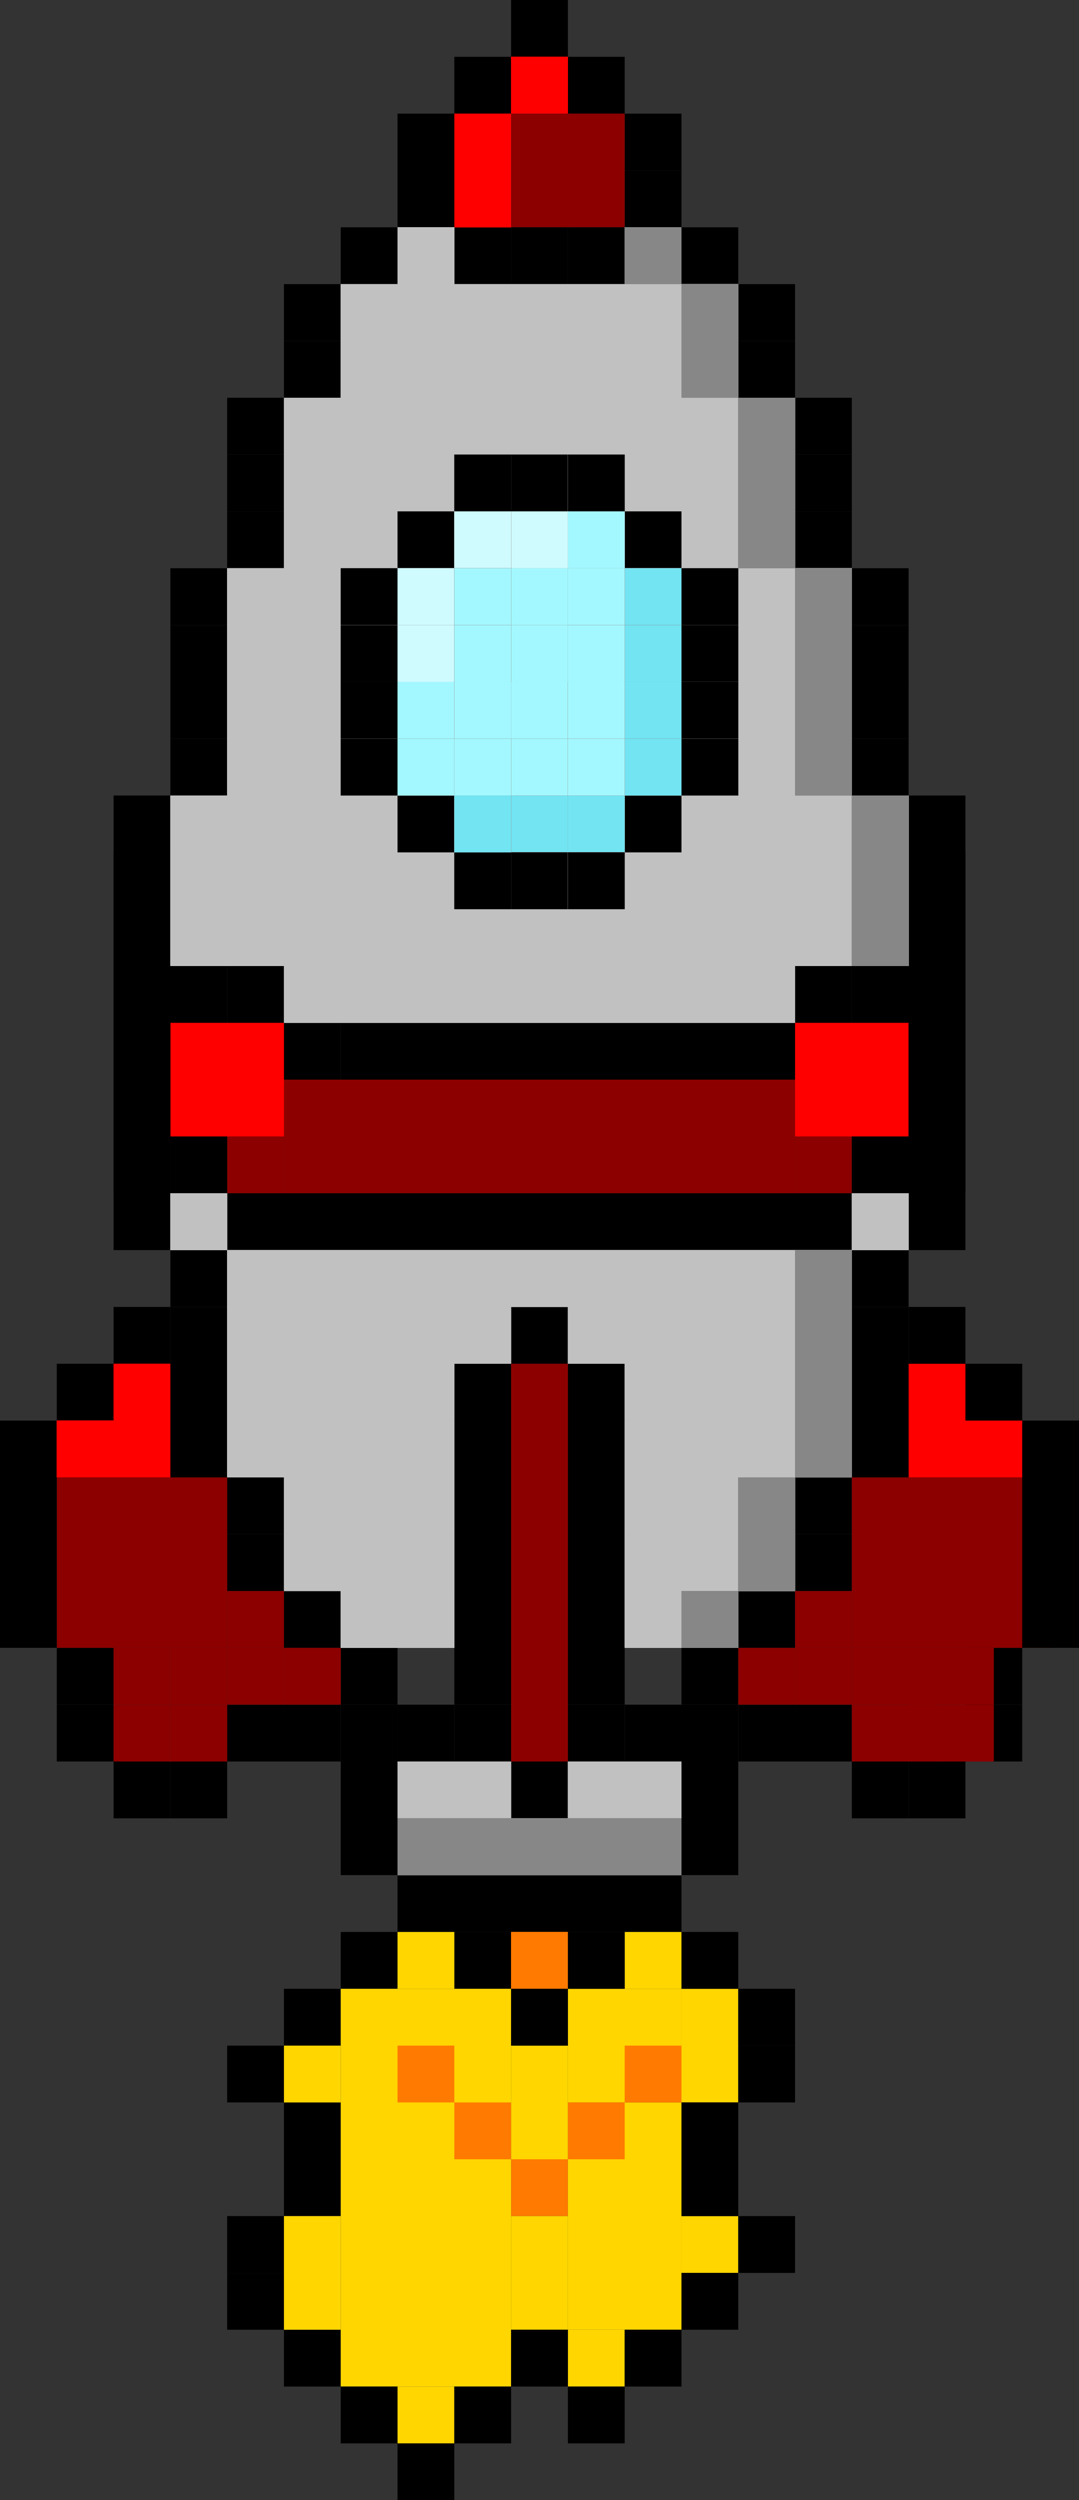 <svg width="38" height="88" viewBox="0 0 38 88" fill="none" xmlns="http://www.w3.org/2000/svg">
<rect x="0" y="0" width="38" height="88" fill="#333333" stroke="none"/>
<path d="M20 0H18V2H20V0Z" fill="black"/>
<path d="M18 2H16V4H18V2Z" fill="black"/>
<path d="M14 8H12V10H14V8Z" fill="black"/>
<path d="M18 8H16V10H18V8Z" fill="black"/>
<path d="M26 8H24V10H26V8Z" fill="black"/>
<path d="M22 2H20V4H22V2Z" fill="black"/>
<path d="M24 4H22V6H24V4Z" fill="black"/>
<path d="M24 6H22V8H24V6Z" fill="black"/>
<path d="M28 10H26V12H28V10Z" fill="black"/>
<path d="M28 12H26V14H28V12Z" fill="black"/>
<path d="M12 10H10V12H12V10Z" fill="black"/>
<path d="M12 12H10V14H12V12Z" fill="black"/>
<path d="M10 14H8V16H10V14Z" fill="black"/>
<path d="M10 16H8V18H10V16Z" fill="black"/>
<path d="M10 18H8V20H10V18Z" fill="black"/>
<path d="M30 14H28V16H30V14Z" fill="black"/>
<path d="M30 16H28V18H30V16Z" fill="black"/>
<path d="M30 18H28V20H30V18Z" fill="black"/>
<path d="M32 20H30V22H32V20Z" fill="black"/>
<path d="M32 22H30V24H32V22Z" fill="black"/>
<path d="M32 24H30V26H32V24Z" fill="black"/>
<path d="M32 26H30V28H32V26Z" fill="black"/>
<path d="M8 20H6V22H8V20Z" fill="black"/>
<path d="M8 22H6V24H8V22Z" fill="black"/>
<path d="M8 24H6V26H8V24Z" fill="black"/>
<path d="M8 26H6V28H8V26Z" fill="black"/>
<path d="M8 44H6V46H8V44Z" fill="black"/>
<path d="M6 46H4V48H6V46Z" fill="black"/>
<path d="M4 48H2V50H4V48Z" fill="black"/>
<path d="M2 50H0V52H2V50Z" fill="black"/>
<path d="M4 58H2V60H4V58Z" fill="black"/>
<path d="M4 60H2V62H4V60Z" fill="black"/>
<path d="M6 62H4V64H6V62Z" fill="black"/>
<path d="M8 62H6V64H8V62Z" fill="black"/>
<path d="M10 60H8V62H10V60Z" fill="black"/>
<path d="M12 60H10V62H12V60Z" fill="black"/>
<path d="M14 58H12V60H14V58Z" fill="black"/>
<path d="M14 60H12V62H14V60Z" fill="black"/>
<path d="M16 60H14V62H16V60Z" fill="black"/>
<path d="M14 62H12V66H14V62Z" fill="black"/>
<path d="M34 58H36V60H34V58Z" fill="black"/>
<path d="M34 60H36V62H34V60Z" fill="black"/>
<path d="M32 62H34V64H32V62Z" fill="black"/>
<path d="M30 62H32V64H30V62Z" fill="black"/>
<path d="M28 60H30V62H28V60Z" fill="black"/>
<path d="M26 60H28V62H26V60Z" fill="black"/>
<path d="M24 60H26V62H24V60Z" fill="black"/>
<path d="M24 62H26V66H24V62Z" fill="black"/>
<path d="M22 60H24V62H22V60Z" fill="black"/>
<path d="M28 52H30V54H28V52Z" fill="black"/>
<path d="M28 54H30V56H28V54Z" fill="black"/>
<path d="M26 56H28V58H26V56Z" fill="black"/>
<path d="M24 58H26V60H24V58Z" fill="black"/>
<path d="M10 52H8V54H10V52Z" fill="black"/>
<path d="M10 54H8V56H10V54Z" fill="black"/>
<path d="M12 56H10V58H12V56Z" fill="black"/>
<path d="M24 66H14V68H24V66Z" fill="black"/>
<path d="M20 46H18V48H20V46Z" fill="black"/>
<path d="M18 60H16V62H18V60Z" fill="black"/>
<path d="M18 48H16V60H18V48Z" fill="black"/>
<path d="M22 48H20V60H22V48Z" fill="black"/>
<path d="M22 60H20V62H22V60Z" fill="black"/>
<path d="M20 62H18V64H20V62Z" fill="black"/>
<path d="M18 68H16V70H18V68Z" fill="black"/>
<path d="M14 68H12V70H14V68Z" fill="black"/>
<path d="M12 70H10V72H12V70Z" fill="black"/>
<path d="M10 72H8V74H10V72Z" fill="black"/>
<path d="M12 74H10V76H12V74Z" fill="black"/>
<path d="M12 76H10V78H12V76Z" fill="black"/>
<path d="M10 78H8V80H10V78Z" fill="black"/>
<path d="M10 80H8V82H10V80Z" fill="black"/>
<path d="M12 82H10V84H12V82Z" fill="black"/>
<path d="M20 68H18V70H20V68Z" fill="#FF7A00"/>
<path d="M20 68H18V70H20V68Z" fill="#FF7A00"/>
<path d="M18 4H16V8H18V4Z" fill="#FF0000"/>
<path d="M18 4H16V8H18V4Z" fill="#FF0000"/>
<path d="M18 4H16V8H18V4Z" fill="#FF0000"/>
<path d="M20 2H18V4H20V2Z" fill="#FF0000"/>
<path d="M20 2H18V4H20V2Z" fill="#FF0000"/>
<path d="M20 2H18V4H20V2Z" fill="#FF0000"/>
<path d="M10 36H6V40H10V36Z" fill="#FF0000"/>
<path d="M10 36H6V40H10V36Z" fill="#FF0000"/>
<path d="M10 36H6V40H10V36Z" fill="#FF0000"/>
<path d="M32 36H28V40H32V36Z" fill="#FF0000"/>
<path d="M32 36H28V40H32V36Z" fill="#FF0000"/>
<path d="M32 36H28V40H32V36Z" fill="#FF0000"/>
<path d="M34 48H32V50H34V48Z" fill="#FF0000"/>
<path d="M34 48H32V50H34V48Z" fill="#FF0000"/>
<path d="M34 48H32V50H34V48Z" fill="#FF0000"/>
<path d="M34 50H32V52H34V50Z" fill="#FF0000"/>
<path d="M34 50H32V52H34V50Z" fill="#FF0000"/>
<path d="M34 50H32V52H34V50Z" fill="#FF0000"/>
<path d="M36 50H34V52H36V50Z" fill="#FF0000"/>
<path d="M36 50H34V52H36V50Z" fill="#FF0000"/>
<path d="M36 50H34V52H36V50Z" fill="#FF0000"/>
<path d="M4 48H6V50H4V48Z" fill="#FF0000"/>
<path d="M4 48H6V50H4V48Z" fill="#FF0000"/>
<path d="M4 48H6V50H4V48Z" fill="#FF0000"/>
<path d="M4 50H6V52H4V50Z" fill="#FF0000"/>
<path d="M4 50H6V52H4V50Z" fill="#FF0000"/>
<path d="M4 50H6V52H4V50Z" fill="#FF0000"/>
<path d="M2 50H4V52H2V50Z" fill="#FF0000"/>
<path d="M2 50H4V52H2V50Z" fill="#FF0000"/>
<path d="M2 50H4V52H2V50Z" fill="#FF0000"/>
<path d="M22 4H18V8H22V4Z" fill="#8C0000"/>
<path d="M10 40H8V42H10V40Z" fill="#8C0000"/>
<path d="M8 52H2V58H8V52Z" fill="#8C0000"/>
<path d="M6 58H4V60H6V58Z" fill="#8C0000"/>
<path d="M6 60H4V62H6V60Z" fill="#8C0000"/>
<path d="M8 60H6V62H8V60Z" fill="#8C0000"/>
<path d="M8 58H6V60H8V58Z" fill="#8C0000"/>
<path d="M12 58H10V60H12V58Z" fill="#8C0000"/>
<path d="M10 58H8V60H10V58Z" fill="#8C0000"/>
<path d="M10 56H8V58H10V56Z" fill="#8C0000"/>
<path d="M30 52H37V58H30V52Z" fill="#8C0000"/>
<path d="M32 58H35V60H32V58Z" fill="#8C0000"/>
<path d="M32 60H35V62H32V60Z" fill="#8C0000"/>
<path d="M30 60H33V62H30V60Z" fill="#8C0000"/>
<path d="M30 58H33V60H30V58Z" fill="#8C0000"/>
<path d="M26 58H28V60H26V58Z" fill="#8C0000"/>
<path d="M28 58H30V60H28V58Z" fill="#8C0000"/>
<path d="M28 56H30V58H28V56Z" fill="#8C0000"/>
<path d="M20 48H18V62H20V48Z" fill="#8C0000"/>
<path d="M30 40H28V42H30V40Z" fill="#8C0000"/>
<path d="M28 38H10V42H28V38Z" fill="#8C0000"/>
<path d="M20 76H18V78H20V76Z" fill="#FF7A00"/>
<path d="M16 68H14V70H16V68Z" fill="#FFD600"/>
<path d="M12 72H10V74H12V72Z" fill="#FFD600"/>
<path d="M24 68H22V70H24V68Z" fill="#FFD600"/>
<path d="M26 78H24V80H26V78Z" fill="#FFD600"/>
<path d="M22 82H20V84H22V82Z" fill="#FFD600"/>
<path d="M16 84H14V86H16V84Z" fill="#FFD600"/>
<path d="M20 72H18V76H20V72Z" fill="#FFD600"/>
<path d="M20 78H18V82H20V78Z" fill="#FFD600"/>
<path d="M26 70H24V74H26V70Z" fill="#FFD600"/>
<path d="M24 70H20V74H24V70Z" fill="#FFD600"/>
<path d="M24 74H20V82H24V74Z" fill="#FFD600"/>
<path d="M12 78H10V82H12V78Z" fill="#FFD600"/>
<path d="M18 70H12V84H18V70Z" fill="#FFD600"/>
<path d="M14 84H12V86H14V84Z" fill="black"/>
<path d="M16 86H14V88H16V86Z" fill="black"/>
<path d="M18 84H16V86H18V84Z" fill="black"/>
<path d="M20 82H18V84H20V82Z" fill="black"/>
<path d="M22 84H20V86H22V84Z" fill="black"/>
<path d="M24 82H22V84H24V82Z" fill="black"/>
<path d="M26 80H24V82H26V80Z" fill="black"/>
<path d="M28 78H26V80H28V78Z" fill="black"/>
<path d="M26 76H24V78H26V76Z" fill="black"/>
<path d="M26 74H24V76H26V74Z" fill="black"/>
<path d="M28 72H26V74H28V72Z" fill="black"/>
<path d="M28 70H26V72H28V70Z" fill="black"/>
<path d="M26 68H24V70H26V68Z" fill="black"/>
<path d="M20 70H18V72H20V70Z" fill="black"/>
<path d="M22 68H20V70H22V68Z" fill="black"/>
<path d="M2 52H0V58H2V52Z" fill="black"/>
<path d="M38 52H36V58H38V52Z" fill="black"/>
<path d="M32 46H34V48H32V46Z" fill="black"/>
<path d="M34 48H36V50H34V48Z" fill="black"/>
<path d="M36 50H38V52H36V50Z" fill="black"/>
<path d="M32 44H30V46H32V44Z" fill="black"/>
<path d="M32 46H30V52H32V46Z" fill="black"/>
<path d="M8 46H6V52H8V46Z" fill="black"/>
<path d="M8 34H6V36H8V34Z" fill="black"/>
<path d="M10 34H8V36H10V34Z" fill="black"/>
<path d="M8 40H6V42H8V40Z" fill="black"/>
<path d="M32 40H30V42H32V40Z" fill="black"/>
<path d="M30 42H8V44H30V42Z" fill="black"/>
<path d="M32 34H30V36H32V34Z" fill="black"/>
<path d="M30 34H28V36H30V34Z" fill="black"/>
<path d="M12 36H10V38H12V36Z" fill="black"/>
<path d="M28 36H12V38H28V36Z" fill="black"/>
<path d="M6 28H4V38H6V28Z" fill="black"/>
<path d="M6 30H4V40H6V30Z" fill="black"/>
<path d="M6 32H4V42H6V32Z" fill="black"/>
<path d="M6 34H4V44H6V34Z" fill="black"/>
<path d="M34 28H32V38H34V28Z" fill="black"/>
<path d="M34 30H32V40H34V30Z" fill="black"/>
<path d="M34 32H32V42H34V32Z" fill="black"/>
<path d="M34 34H32V44H34V34Z" fill="black"/>
<path d="M16 4H14V8H16V4Z" fill="black"/>
<path d="M20 8H18V10H20V8Z" fill="black"/>
<path d="M22 8H20V10H22V8Z" fill="black"/>
<path d="M18 74H16V76H18V74Z" fill="#FF7A00"/>
<path d="M16 72H14V74H16V72Z" fill="#FF7A00"/>
<path d="M22 74H20V76H22V74Z" fill="#FF7A00"/>
<path d="M24 72H22V74H24V72Z" fill="#FF7A00"/>
<rect x="14" y="8" width="2" height="2" fill="#C1C1C1"/>
<rect x="14" y="8" width="2" height="2" fill="#C1C1C1"/>
<rect x="14" y="8" width="2" height="2" fill="#C1C1C1"/>
<rect x="8" y="20" width="22" height="8" fill="#C1C1C1"/>
<rect x="8" y="20" width="22" height="8" fill="#C1C1C1"/>
<rect x="8" y="20" width="22" height="8" fill="#C1C1C1"/>
<rect x="14" y="8" width="2" height="2" fill="#C1C1C1"/>
<rect x="14" y="8" width="2" height="2" fill="#C1C1C1"/>
<rect x="14" y="8" width="2" height="2" fill="#C1C1C1"/>
<rect x="8" y="44" width="20" height="2" fill="#C1C1C1"/>
<rect x="8" y="44" width="20" height="2" fill="#C1C1C1"/>
<rect x="8" y="44" width="20" height="2" fill="#C1C1C1"/>
<rect width="10" height="2" transform="matrix(-1 0 0 1 30 46)" fill="#C1C1C1"/>
<rect width="10" height="2" transform="matrix(-1 0 0 1 30 46)" fill="#C1C1C1"/>
<rect width="10" height="2" transform="matrix(-1 0 0 1 30 46)" fill="#C1C1C1"/>
<rect width="8" height="2" transform="matrix(-1 0 0 1 30 48)" fill="#C1C1C1"/>
<rect width="8" height="2" transform="matrix(-1 0 0 1 30 48)" fill="#C1C1C1"/>
<rect width="8" height="2" transform="matrix(-1 0 0 1 30 48)" fill="#C1C1C1"/>
<rect width="8" height="2" transform="matrix(-1 0 0 1 30 50)" fill="#C1C1C1"/>
<rect width="8" height="2" transform="matrix(-1 0 0 1 30 50)" fill="#C1C1C1"/>
<rect width="8" height="2" transform="matrix(-1 0 0 1 30 50)" fill="#C1C1C1"/>
<rect width="6" height="2" transform="matrix(-1 0 0 1 28 52)" fill="#C1C1C1"/>
<rect width="6" height="2" transform="matrix(-1 0 0 1 28 52)" fill="#C1C1C1"/>
<rect width="6" height="2" transform="matrix(-1 0 0 1 28 52)" fill="#C1C1C1"/>
<rect width="6" height="2" transform="matrix(-1 0 0 1 28 54)" fill="#C1C1C1"/>
<rect width="6" height="2" transform="matrix(-1 0 0 1 28 54)" fill="#C1C1C1"/>
<rect width="6" height="2" transform="matrix(-1 0 0 1 28 54)" fill="#C1C1C1"/>
<rect width="4" height="2" transform="matrix(-1 0 0 1 26 56)" fill="#C1C1C1"/>
<rect width="4" height="2" transform="matrix(-1 0 0 1 26 56)" fill="#C1C1C1"/>
<rect width="4" height="2" transform="matrix(-1 0 0 1 26 56)" fill="#C1C1C1"/>
<rect width="2" height="2" transform="matrix(-1 0 0 1 32 42)" fill="#C1C1C1"/>
<rect width="2" height="2" transform="matrix(-1 0 0 1 32 42)" fill="#C1C1C1"/>
<rect width="2" height="2" transform="matrix(-1 0 0 1 32 42)" fill="#C1C1C1"/>
<rect width="2" height="2" transform="matrix(-1 0 0 1 8 42)" fill="#C1C1C1"/>
<rect width="2" height="2" transform="matrix(-1 0 0 1 8 42)" fill="#C1C1C1"/>
<rect width="2" height="2" transform="matrix(-1 0 0 1 8 42)" fill="#C1C1C1"/>
<rect x="8" y="46" width="10" height="2" fill="#C1C1C1"/>
<rect x="8" y="46" width="10" height="2" fill="#C1C1C1"/>
<rect x="8" y="46" width="10" height="2" fill="#C1C1C1"/>
<rect x="8" y="48" width="8" height="2" fill="#C1C1C1"/>
<rect x="8" y="48" width="8" height="2" fill="#C1C1C1"/>
<rect x="8" y="48" width="8" height="2" fill="#C1C1C1"/>
<rect x="8" y="50" width="8" height="2" fill="#C1C1C1"/>
<rect x="8" y="50" width="8" height="2" fill="#C1C1C1"/>
<rect x="8" y="50" width="8" height="2" fill="#C1C1C1"/>
<rect x="10" y="52" width="6" height="2" fill="#C1C1C1"/>
<rect x="10" y="52" width="6" height="2" fill="#C1C1C1"/>
<rect x="10" y="52" width="6" height="2" fill="#C1C1C1"/>
<rect x="10" y="54" width="6" height="2" fill="#C1C1C1"/>
<rect x="10" y="54" width="6" height="2" fill="#C1C1C1"/>
<rect x="10" y="54" width="6" height="2" fill="#C1C1C1"/>
<rect x="12" y="56" width="4" height="2" fill="#C1C1C1"/>
<rect x="12" y="56" width="4" height="2" fill="#C1C1C1"/>
<rect x="12" y="56" width="4" height="2" fill="#C1C1C1"/>
<rect x="14" y="62" width="4" height="2" fill="#C1C1C1"/>
<rect x="14" y="62" width="4" height="2" fill="#C1C1C1"/>
<rect x="14" y="62" width="4" height="2" fill="#C1C1C1"/>
<rect x="20" y="62" width="4" height="2" fill="#C1C1C1"/>
<rect x="20" y="62" width="4" height="2" fill="#C1C1C1"/>
<rect x="20" y="62" width="4" height="2" fill="#C1C1C1"/>
<rect x="10" y="34" width="18" height="2" fill="#C1C1C1"/>
<rect x="10" y="34" width="18" height="2" fill="#C1C1C1"/>
<rect x="10" y="34" width="18" height="2" fill="#C1C1C1"/>
<rect x="6" y="28" width="26" height="6" fill="#C1C1C1"/>
<rect x="6" y="28" width="26" height="6" fill="#C1C1C1"/>
<rect x="6" y="28" width="26" height="6" fill="#C1C1C1"/>
<rect x="10" y="14" width="18" height="6" fill="#C1C1C1"/>
<rect x="10" y="14" width="18" height="6" fill="#C1C1C1"/>
<rect x="10" y="14" width="18" height="6" fill="#C1C1C1"/>
<rect x="12" y="10" width="14" height="4" fill="#C1C1C1"/>
<rect x="12" y="10" width="14" height="4" fill="#C1C1C1"/>
<rect x="12" y="10" width="14" height="4" fill="#C1C1C1"/>
<rect x="22" y="8" width="2" height="2" fill="#C1C1C1"/>
<rect x="22" y="8" width="2" height="2" fill="#C1C1C1"/>
<rect x="22" y="8" width="2" height="2" fill="#878787"/>
<rect x="22" y="8" width="2" height="2" fill="#878787"/>
<rect x="22" y="8" width="2" height="2" fill="#878787"/>
<rect x="22" y="8" width="2" height="2" fill="#878787"/>
<rect x="16" y="30" width="2" height="2" fill="#C1C1C1"/>
<rect x="16" y="30" width="2" height="2" fill="#C1C1C1"/>
<rect x="16" y="30" width="2" height="2" fill="#878787"/>
<rect x="16" y="30" width="2" height="2" fill="#878787"/>
<rect x="16" y="30" width="2" height="2" fill="#878787"/>
<rect x="16" y="30" width="2" height="2" fill="black"/>
<rect x="14" y="28" width="2" height="2" fill="#C1C1C1"/>
<rect x="14" y="28" width="2" height="2" fill="#C1C1C1"/>
<rect x="14" y="28" width="2" height="2" fill="#878787"/>
<rect x="14" y="28" width="2" height="2" fill="#878787"/>
<rect x="14" y="28" width="2" height="2" fill="#878787"/>
<rect x="14" y="28" width="2" height="2" fill="black"/>
<rect x="12" y="26" width="2" height="2" fill="#C1C1C1"/>
<rect x="12" y="26" width="2" height="2" fill="#C1C1C1"/>
<rect x="12" y="26" width="2" height="2" fill="#878787"/>
<rect x="12" y="26" width="2" height="2" fill="#878787"/>
<rect x="12" y="26" width="2" height="2" fill="#878787"/>
<rect x="12" y="26" width="2" height="2" fill="black"/>
<rect x="12" y="24" width="2" height="2" fill="#C1C1C1"/>
<rect x="12" y="24" width="2" height="2" fill="#C1C1C1"/>
<rect x="12" y="24" width="2" height="2" fill="#878787"/>
<rect x="12" y="24" width="2" height="2" fill="#878787"/>
<rect x="12" y="24" width="2" height="2" fill="#878787"/>
<rect x="12" y="24" width="2" height="2" fill="black"/>
<rect x="12" y="22" width="2" height="2" fill="#C1C1C1"/>
<rect x="12" y="22" width="2" height="2" fill="#C1C1C1"/>
<rect x="12" y="22" width="2" height="2" fill="#878787"/>
<rect x="12" y="22" width="2" height="2" fill="#878787"/>
<rect x="12" y="22" width="2" height="2" fill="#878787"/>
<rect x="12" y="22" width="2" height="2" fill="black"/>
<rect x="12" y="20" width="2" height="2" fill="#C1C1C1"/>
<rect x="12" y="20" width="2" height="2" fill="#C1C1C1"/>
<rect x="12" y="20" width="2" height="2" fill="#878787"/>
<rect x="12" y="20" width="2" height="2" fill="#878787"/>
<rect x="12" y="20" width="2" height="2" fill="#878787"/>
<rect x="12" y="20" width="2" height="2" fill="black"/>
<rect x="14" y="18" width="2" height="2" fill="#C1C1C1"/>
<rect x="14" y="18" width="2" height="2" fill="#C1C1C1"/>
<rect x="14" y="18" width="2" height="2" fill="#878787"/>
<rect x="14" y="18" width="2" height="2" fill="#878787"/>
<rect x="14" y="18" width="2" height="2" fill="#878787"/>
<rect x="14" y="18" width="2" height="2" fill="black"/>
<rect x="16" y="16" width="2" height="2" fill="#C1C1C1"/>
<rect x="16" y="16" width="2" height="2" fill="#C1C1C1"/>
<rect x="16" y="16" width="2" height="2" fill="#878787"/>
<rect x="16" y="16" width="2" height="2" fill="#878787"/>
<rect x="16" y="16" width="2" height="2" fill="#878787"/>
<rect x="16" y="16" width="2" height="2" fill="black"/>
<rect x="18" y="16" width="2" height="2" fill="#C1C1C1"/>
<rect x="18" y="16" width="2" height="2" fill="#C1C1C1"/>
<rect x="18" y="16" width="2" height="2" fill="#878787"/>
<rect x="18" y="16" width="2" height="2" fill="#878787"/>
<rect x="18" y="16" width="2" height="2" fill="#878787"/>
<rect x="18" y="16" width="2" height="2" fill="black"/>
<rect x="20" y="16" width="2" height="2" fill="#C1C1C1"/>
<rect x="20" y="16" width="2" height="2" fill="#C1C1C1"/>
<rect x="20" y="16" width="2" height="2" fill="#878787"/>
<rect x="20" y="16" width="2" height="2" fill="#878787"/>
<rect x="20" y="16" width="2" height="2" fill="#878787"/>
<rect x="20" y="16" width="2" height="2" fill="black"/>
<rect x="22" y="18" width="2" height="2" fill="#C1C1C1"/>
<rect x="22" y="18" width="2" height="2" fill="#C1C1C1"/>
<rect x="22" y="18" width="2" height="2" fill="#878787"/>
<rect x="22" y="18" width="2" height="2" fill="#878787"/>
<rect x="22" y="18" width="2" height="2" fill="#878787"/>
<rect x="22" y="18" width="2" height="2" fill="black"/>
<rect x="24" y="20" width="2" height="2" fill="#C1C1C1"/>
<rect x="24" y="20" width="2" height="2" fill="#C1C1C1"/>
<rect x="24" y="20" width="2" height="2" fill="#878787"/>
<rect x="24" y="20" width="2" height="2" fill="#878787"/>
<rect x="24" y="20" width="2" height="2" fill="#878787"/>
<rect x="24" y="20" width="2" height="2" fill="black"/>
<rect x="24" y="22" width="2" height="2" fill="#C1C1C1"/>
<rect x="24" y="22" width="2" height="2" fill="#C1C1C1"/>
<rect x="24" y="22" width="2" height="2" fill="#878787"/>
<rect x="24" y="22" width="2" height="2" fill="#878787"/>
<rect x="24" y="22" width="2" height="2" fill="#878787"/>
<rect x="24" y="22" width="2" height="2" fill="black"/>
<rect x="24" y="24" width="2" height="2" fill="#C1C1C1"/>
<rect x="24" y="24" width="2" height="2" fill="#C1C1C1"/>
<rect x="24" y="24" width="2" height="2" fill="#878787"/>
<rect x="24" y="24" width="2" height="2" fill="#878787"/>
<rect x="24" y="24" width="2" height="2" fill="#878787"/>
<rect x="24" y="24" width="2" height="2" fill="black"/>
<rect x="24" y="26" width="2" height="2" fill="#C1C1C1"/>
<rect x="24" y="26" width="2" height="2" fill="#C1C1C1"/>
<rect x="24" y="26" width="2" height="2" fill="#878787"/>
<rect x="24" y="26" width="2" height="2" fill="#878787"/>
<rect x="24" y="26" width="2" height="2" fill="#878787"/>
<rect x="24" y="26" width="2" height="2" fill="black"/>
<rect x="22" y="28" width="2" height="2" fill="#C1C1C1"/>
<rect x="22" y="28" width="2" height="2" fill="#C1C1C1"/>
<rect x="22" y="28" width="2" height="2" fill="#878787"/>
<rect x="22" y="28" width="2" height="2" fill="#878787"/>
<rect x="22" y="28" width="2" height="2" fill="#878787"/>
<rect x="22" y="28" width="2" height="2" fill="black"/>
<rect x="20" y="28" width="2" height="2" fill="#C1C1C1"/>
<rect x="20" y="28" width="2" height="2" fill="#C1C1C1"/>
<rect x="20" y="28" width="2" height="2" fill="#878787"/>
<rect x="20" y="28" width="2" height="2" fill="#878787"/>
<rect x="20" y="28" width="2" height="2" fill="#878787"/>
<rect x="20" y="28" width="2" height="2" fill="#72E4F2"/>
<rect x="22" y="26" width="2" height="2" fill="#C1C1C1"/>
<rect x="22" y="26" width="2" height="2" fill="#C1C1C1"/>
<rect x="22" y="26" width="2" height="2" fill="#878787"/>
<rect x="22" y="26" width="2" height="2" fill="#878787"/>
<rect x="22" y="26" width="2" height="2" fill="#878787"/>
<rect x="22" y="26" width="2" height="2" fill="#72E4F2"/>
<rect x="22" y="24" width="2" height="2" fill="#C1C1C1"/>
<rect x="22" y="24" width="2" height="2" fill="#C1C1C1"/>
<rect x="22" y="24" width="2" height="2" fill="#878787"/>
<rect x="22" y="24" width="2" height="2" fill="#878787"/>
<rect x="22" y="24" width="2" height="2" fill="#878787"/>
<rect x="22" y="24" width="2" height="2" fill="#72E4F2"/>
<rect x="22" y="22" width="2" height="2" fill="#C1C1C1"/>
<rect x="22" y="22" width="2" height="2" fill="#C1C1C1"/>
<rect x="22" y="22" width="2" height="2" fill="#878787"/>
<rect x="22" y="22" width="2" height="2" fill="#878787"/>
<rect x="22" y="22" width="2" height="2" fill="#878787"/>
<rect x="22" y="22" width="2" height="2" fill="#72E4F2"/>
<rect x="22" y="20" width="2" height="2" fill="#C1C1C1"/>
<rect x="22" y="20" width="2" height="2" fill="#C1C1C1"/>
<rect x="22" y="20" width="2" height="2" fill="#878787"/>
<rect x="22" y="20" width="2" height="2" fill="#878787"/>
<rect x="22" y="20" width="2" height="2" fill="#878787"/>
<rect x="22" y="20" width="2" height="2" fill="#72E4F2"/>
<rect x="18" y="28" width="2" height="2" fill="#C1C1C1"/>
<rect x="18" y="28" width="2" height="2" fill="#C1C1C1"/>
<rect x="18" y="28" width="2" height="2" fill="#878787"/>
<rect x="18" y="28" width="2" height="2" fill="#878787"/>
<rect x="18" y="28" width="2" height="2" fill="#878787"/>
<rect x="18" y="28" width="2" height="2" fill="#72E4F2"/>
<rect x="18" y="26" width="2" height="2" fill="#C1C1C1"/>
<rect x="18" y="26" width="2" height="2" fill="#C1C1C1"/>
<rect x="18" y="26" width="2" height="2" fill="#878787"/>
<rect x="18" y="26" width="2" height="2" fill="#878787"/>
<rect x="18" y="26" width="2" height="2" fill="#878787"/>
<rect x="18" y="26" width="2" height="2" fill="#A3F8FF"/>
<rect x="16" y="26" width="2" height="2" fill="#C1C1C1"/>
<rect x="16" y="26" width="2" height="2" fill="#C1C1C1"/>
<rect x="16" y="26" width="2" height="2" fill="#878787"/>
<rect x="16" y="26" width="2" height="2" fill="#878787"/>
<rect x="16" y="26" width="2" height="2" fill="#878787"/>
<rect x="16" y="26" width="2" height="2" fill="#A3F8FF"/>
<rect x="14" y="26" width="2" height="2" fill="#C1C1C1"/>
<rect x="14" y="26" width="2" height="2" fill="#C1C1C1"/>
<rect x="14" y="26" width="2" height="2" fill="#878787"/>
<rect x="14" y="26" width="2" height="2" fill="#878787"/>
<rect x="14" y="26" width="2" height="2" fill="#878787"/>
<rect x="14" y="26" width="2" height="2" fill="#A3F8FF"/>
<rect x="14" y="24" width="2" height="2" fill="#C1C1C1"/>
<rect x="14" y="24" width="2" height="2" fill="#C1C1C1"/>
<rect x="14" y="24" width="2" height="2" fill="#878787"/>
<rect x="14" y="24" width="2" height="2" fill="#878787"/>
<rect x="14" y="24" width="2" height="2" fill="#878787"/>
<rect x="14" y="24" width="2" height="2" fill="#A3F8FF"/>
<rect x="16" y="24" width="2" height="2" fill="#C1C1C1"/>
<rect x="16" y="24" width="2" height="2" fill="#C1C1C1"/>
<rect x="16" y="24" width="2" height="2" fill="#878787"/>
<rect x="16" y="24" width="2" height="2" fill="#878787"/>
<rect x="16" y="24" width="2" height="2" fill="#878787"/>
<rect x="16" y="24" width="2" height="2" fill="#A3F8FF"/>
<rect x="18" y="24" width="2" height="2" fill="#C1C1C1"/>
<rect x="18" y="24" width="2" height="2" fill="#C1C1C1"/>
<rect x="18" y="24" width="2" height="2" fill="#878787"/>
<rect x="18" y="24" width="2" height="2" fill="#878787"/>
<rect x="18" y="24" width="2" height="2" fill="#878787"/>
<rect x="18" y="24" width="2" height="2" fill="#A3F8FF"/>
<rect x="20" y="24" width="2" height="2" fill="#C1C1C1"/>
<rect x="20" y="24" width="2" height="2" fill="#C1C1C1"/>
<rect x="20" y="24" width="2" height="2" fill="#878787"/>
<rect x="20" y="24" width="2" height="2" fill="#878787"/>
<rect x="20" y="24" width="2" height="2" fill="#878787"/>
<rect x="20" y="24" width="2" height="2" fill="#A3F8FF"/>
<rect x="20" y="26" width="2" height="2" fill="#C1C1C1"/>
<rect x="20" y="26" width="2" height="2" fill="#C1C1C1"/>
<rect x="20" y="26" width="2" height="2" fill="#878787"/>
<rect x="20" y="26" width="2" height="2" fill="#878787"/>
<rect x="20" y="26" width="2" height="2" fill="#878787"/>
<rect x="20" y="26" width="2" height="2" fill="#A3F8FF"/>
<rect x="20" y="22" width="2" height="2" fill="#C1C1C1"/>
<rect x="20" y="22" width="2" height="2" fill="#C1C1C1"/>
<rect x="20" y="22" width="2" height="2" fill="#878787"/>
<rect x="20" y="22" width="2" height="2" fill="#878787"/>
<rect x="20" y="22" width="2" height="2" fill="#878787"/>
<rect x="20" y="22" width="2" height="2" fill="#A3F8FF"/>
<rect x="20" y="20" width="2" height="2" fill="#C1C1C1"/>
<rect x="20" y="20" width="2" height="2" fill="#C1C1C1"/>
<rect x="20" y="20" width="2" height="2" fill="#878787"/>
<rect x="20" y="20" width="2" height="2" fill="#878787"/>
<rect x="20" y="20" width="2" height="2" fill="#878787"/>
<rect x="20" y="20" width="2" height="2" fill="#A3F8FF"/>
<rect x="20" y="18" width="2" height="2" fill="#C1C1C1"/>
<rect x="20" y="18" width="2" height="2" fill="#C1C1C1"/>
<rect x="20" y="18" width="2" height="2" fill="#878787"/>
<rect x="20" y="18" width="2" height="2" fill="#878787"/>
<rect x="20" y="18" width="2" height="2" fill="#878787"/>
<rect x="20" y="18" width="2" height="2" fill="#A3F8FF"/>
<rect x="18" y="20" width="2" height="2" fill="#C1C1C1"/>
<rect x="18" y="20" width="2" height="2" fill="#C1C1C1"/>
<rect x="18" y="20" width="2" height="2" fill="#878787"/>
<rect x="18" y="20" width="2" height="2" fill="#878787"/>
<rect x="18" y="20" width="2" height="2" fill="#878787"/>
<rect x="18" y="20" width="2" height="2" fill="#A3F8FF"/>
<rect x="18" y="18" width="2" height="2" fill="#C1C1C1"/>
<rect x="18" y="18" width="2" height="2" fill="#C1C1C1"/>
<rect x="18" y="18" width="2" height="2" fill="#878787"/>
<rect x="18" y="18" width="2" height="2" fill="#878787"/>
<rect x="18" y="18" width="2" height="2" fill="#878787"/>
<rect x="18" y="18" width="2" height="2" fill="#CFFBFF"/>
<rect x="16" y="18" width="2" height="2" fill="#C1C1C1"/>
<rect x="16" y="18" width="2" height="2" fill="#C1C1C1"/>
<rect x="16" y="18" width="2" height="2" fill="#878787"/>
<rect x="16" y="18" width="2" height="2" fill="#878787"/>
<rect x="16" y="18" width="2" height="2" fill="#878787"/>
<rect x="16" y="18" width="2" height="2" fill="#CFFBFF"/>
<rect x="14" y="20" width="2" height="2" fill="#C1C1C1"/>
<rect x="14" y="20" width="2" height="2" fill="#C1C1C1"/>
<rect x="14" y="20" width="2" height="2" fill="#878787"/>
<rect x="14" y="20" width="2" height="2" fill="#878787"/>
<rect x="14" y="20" width="2" height="2" fill="#878787"/>
<rect x="14" y="20" width="2" height="2" fill="#CFFBFF"/>
<rect x="14" y="22" width="2" height="2" fill="#C1C1C1"/>
<rect x="14" y="22" width="2" height="2" fill="#C1C1C1"/>
<rect x="14" y="22" width="2" height="2" fill="#878787"/>
<rect x="14" y="22" width="2" height="2" fill="#878787"/>
<rect x="14" y="22" width="2" height="2" fill="#878787"/>
<rect x="14" y="22" width="2" height="2" fill="#CFFBFF"/>
<rect x="18" y="22" width="2" height="2" fill="#C1C1C1"/>
<rect x="18" y="22" width="2" height="2" fill="#C1C1C1"/>
<rect x="18" y="22" width="2" height="2" fill="#878787"/>
<rect x="18" y="22" width="2" height="2" fill="#878787"/>
<rect x="18" y="22" width="2" height="2" fill="#878787"/>
<rect x="18" y="22" width="2" height="2" fill="#A3F8FF"/>
<rect x="16" y="22" width="2" height="2" fill="#C1C1C1"/>
<rect x="16" y="22" width="2" height="2" fill="#C1C1C1"/>
<rect x="16" y="22" width="2" height="2" fill="#878787"/>
<rect x="16" y="22" width="2" height="2" fill="#878787"/>
<rect x="16" y="22" width="2" height="2" fill="#878787"/>
<rect x="16" y="22" width="2" height="2" fill="#A3F8FF"/>
<rect x="16" y="20" width="2" height="2" fill="#C1C1C1"/>
<rect x="16" y="20" width="2" height="2" fill="#C1C1C1"/>
<rect x="16" y="20" width="2" height="2" fill="#878787"/>
<rect x="16" y="20" width="2" height="2" fill="#878787"/>
<rect x="16" y="20" width="2" height="2" fill="#878787"/>
<rect x="16" y="20" width="2" height="2" fill="#A3F8FF"/>
<rect x="16" y="28" width="2" height="2" fill="#C1C1C1"/>
<rect x="16" y="28" width="2" height="2" fill="#C1C1C1"/>
<rect x="16" y="28" width="2" height="2" fill="#878787"/>
<rect x="16" y="28" width="2" height="2" fill="#878787"/>
<rect x="16" y="28" width="2" height="2" fill="#878787"/>
<rect x="16" y="28" width="2" height="2" fill="#72E4F2"/>
<rect x="18" y="30" width="2" height="2" fill="#C1C1C1"/>
<rect x="18" y="30" width="2" height="2" fill="#C1C1C1"/>
<rect x="18" y="30" width="2" height="2" fill="#878787"/>
<rect x="18" y="30" width="2" height="2" fill="#878787"/>
<rect x="18" y="30" width="2" height="2" fill="#878787"/>
<rect x="18" y="30" width="2" height="2" fill="black"/>
<rect x="20" y="30" width="2" height="2" fill="#C1C1C1"/>
<rect x="20" y="30" width="2" height="2" fill="#C1C1C1"/>
<rect x="20" y="30" width="2" height="2" fill="#878787"/>
<rect x="20" y="30" width="2" height="2" fill="#878787"/>
<rect x="20" y="30" width="2" height="2" fill="#878787"/>
<rect x="20" y="30" width="2" height="2" fill="black"/>
<rect x="24" y="10" width="2" height="4" fill="#C1C1C1"/>
<rect x="24" y="10" width="2" height="4" fill="#C1C1C1"/>
<rect x="24" y="10" width="2" height="4" fill="#878787"/>
<rect x="24" y="10" width="2" height="4" fill="#878787"/>
<rect x="24" y="10" width="2" height="4" fill="#878787"/>
<rect x="24" y="10" width="2" height="4" fill="#878787"/>
<rect x="26" y="14" width="2" height="6" fill="#C1C1C1"/>
<rect x="26" y="14" width="2" height="6" fill="#C1C1C1"/>
<rect x="26" y="14" width="2" height="6" fill="#878787"/>
<rect x="26" y="14" width="2" height="6" fill="#878787"/>
<rect x="26" y="14" width="2" height="6" fill="#878787"/>
<rect x="26" y="14" width="2" height="6" fill="#878787"/>
<rect x="28" y="20" width="2" height="8" fill="#C1C1C1"/>
<rect x="28" y="20" width="2" height="8" fill="#C1C1C1"/>
<rect x="28" y="20" width="2" height="8" fill="#878787"/>
<rect x="28" y="20" width="2" height="8" fill="#878787"/>
<rect x="28" y="20" width="2" height="8" fill="#878787"/>
<rect x="28" y="20" width="2" height="8" fill="#878787"/>
<rect x="30" y="28" width="2" height="6" fill="#C1C1C1"/>
<rect x="30" y="28" width="2" height="6" fill="#C1C1C1"/>
<rect x="30" y="28" width="2" height="6" fill="#878787"/>
<rect x="30" y="28" width="2" height="6" fill="#878787"/>
<rect x="30" y="28" width="2" height="6" fill="#878787"/>
<rect x="30" y="28" width="2" height="6" fill="#878787"/>
<rect x="28" y="44" width="2" height="8" fill="#C1C1C1"/>
<rect x="28" y="44" width="2" height="8" fill="#C1C1C1"/>
<rect x="28" y="44" width="2" height="8" fill="#878787"/>
<rect x="28" y="44" width="2" height="8" fill="#878787"/>
<rect x="28" y="44" width="2" height="8" fill="#878787"/>
<rect x="28" y="44" width="2" height="8" fill="#878787"/>
<rect x="26" y="52" width="2" height="4" fill="#C1C1C1"/>
<rect x="26" y="52" width="2" height="4" fill="#C1C1C1"/>
<rect x="26" y="52" width="2" height="4" fill="#878787"/>
<rect x="26" y="52" width="2" height="4" fill="#878787"/>
<rect x="26" y="52" width="2" height="4" fill="#878787"/>
<rect x="26" y="52" width="2" height="4" fill="#878787"/>
<rect x="24" y="56" width="2" height="2" fill="#C1C1C1"/>
<rect x="24" y="56" width="2" height="2" fill="#C1C1C1"/>
<rect x="24" y="56" width="2" height="2" fill="#878787"/>
<rect x="24" y="56" width="2" height="2" fill="#878787"/>
<rect x="24" y="56" width="2" height="2" fill="#878787"/>
<rect x="24" y="56" width="2" height="2" fill="#878787"/>
<rect x="14" y="64" width="10" height="2" fill="#C1C1C1"/>
<rect x="14" y="64" width="10" height="2" fill="#C1C1C1"/>
<rect x="14" y="64" width="10" height="2" fill="#878787"/>
<rect x="14" y="64" width="10" height="2" fill="#878787"/>
<rect x="14" y="64" width="10" height="2" fill="#878787"/>
<rect x="14" y="64" width="10" height="2" fill="#878787"/>
</svg>
